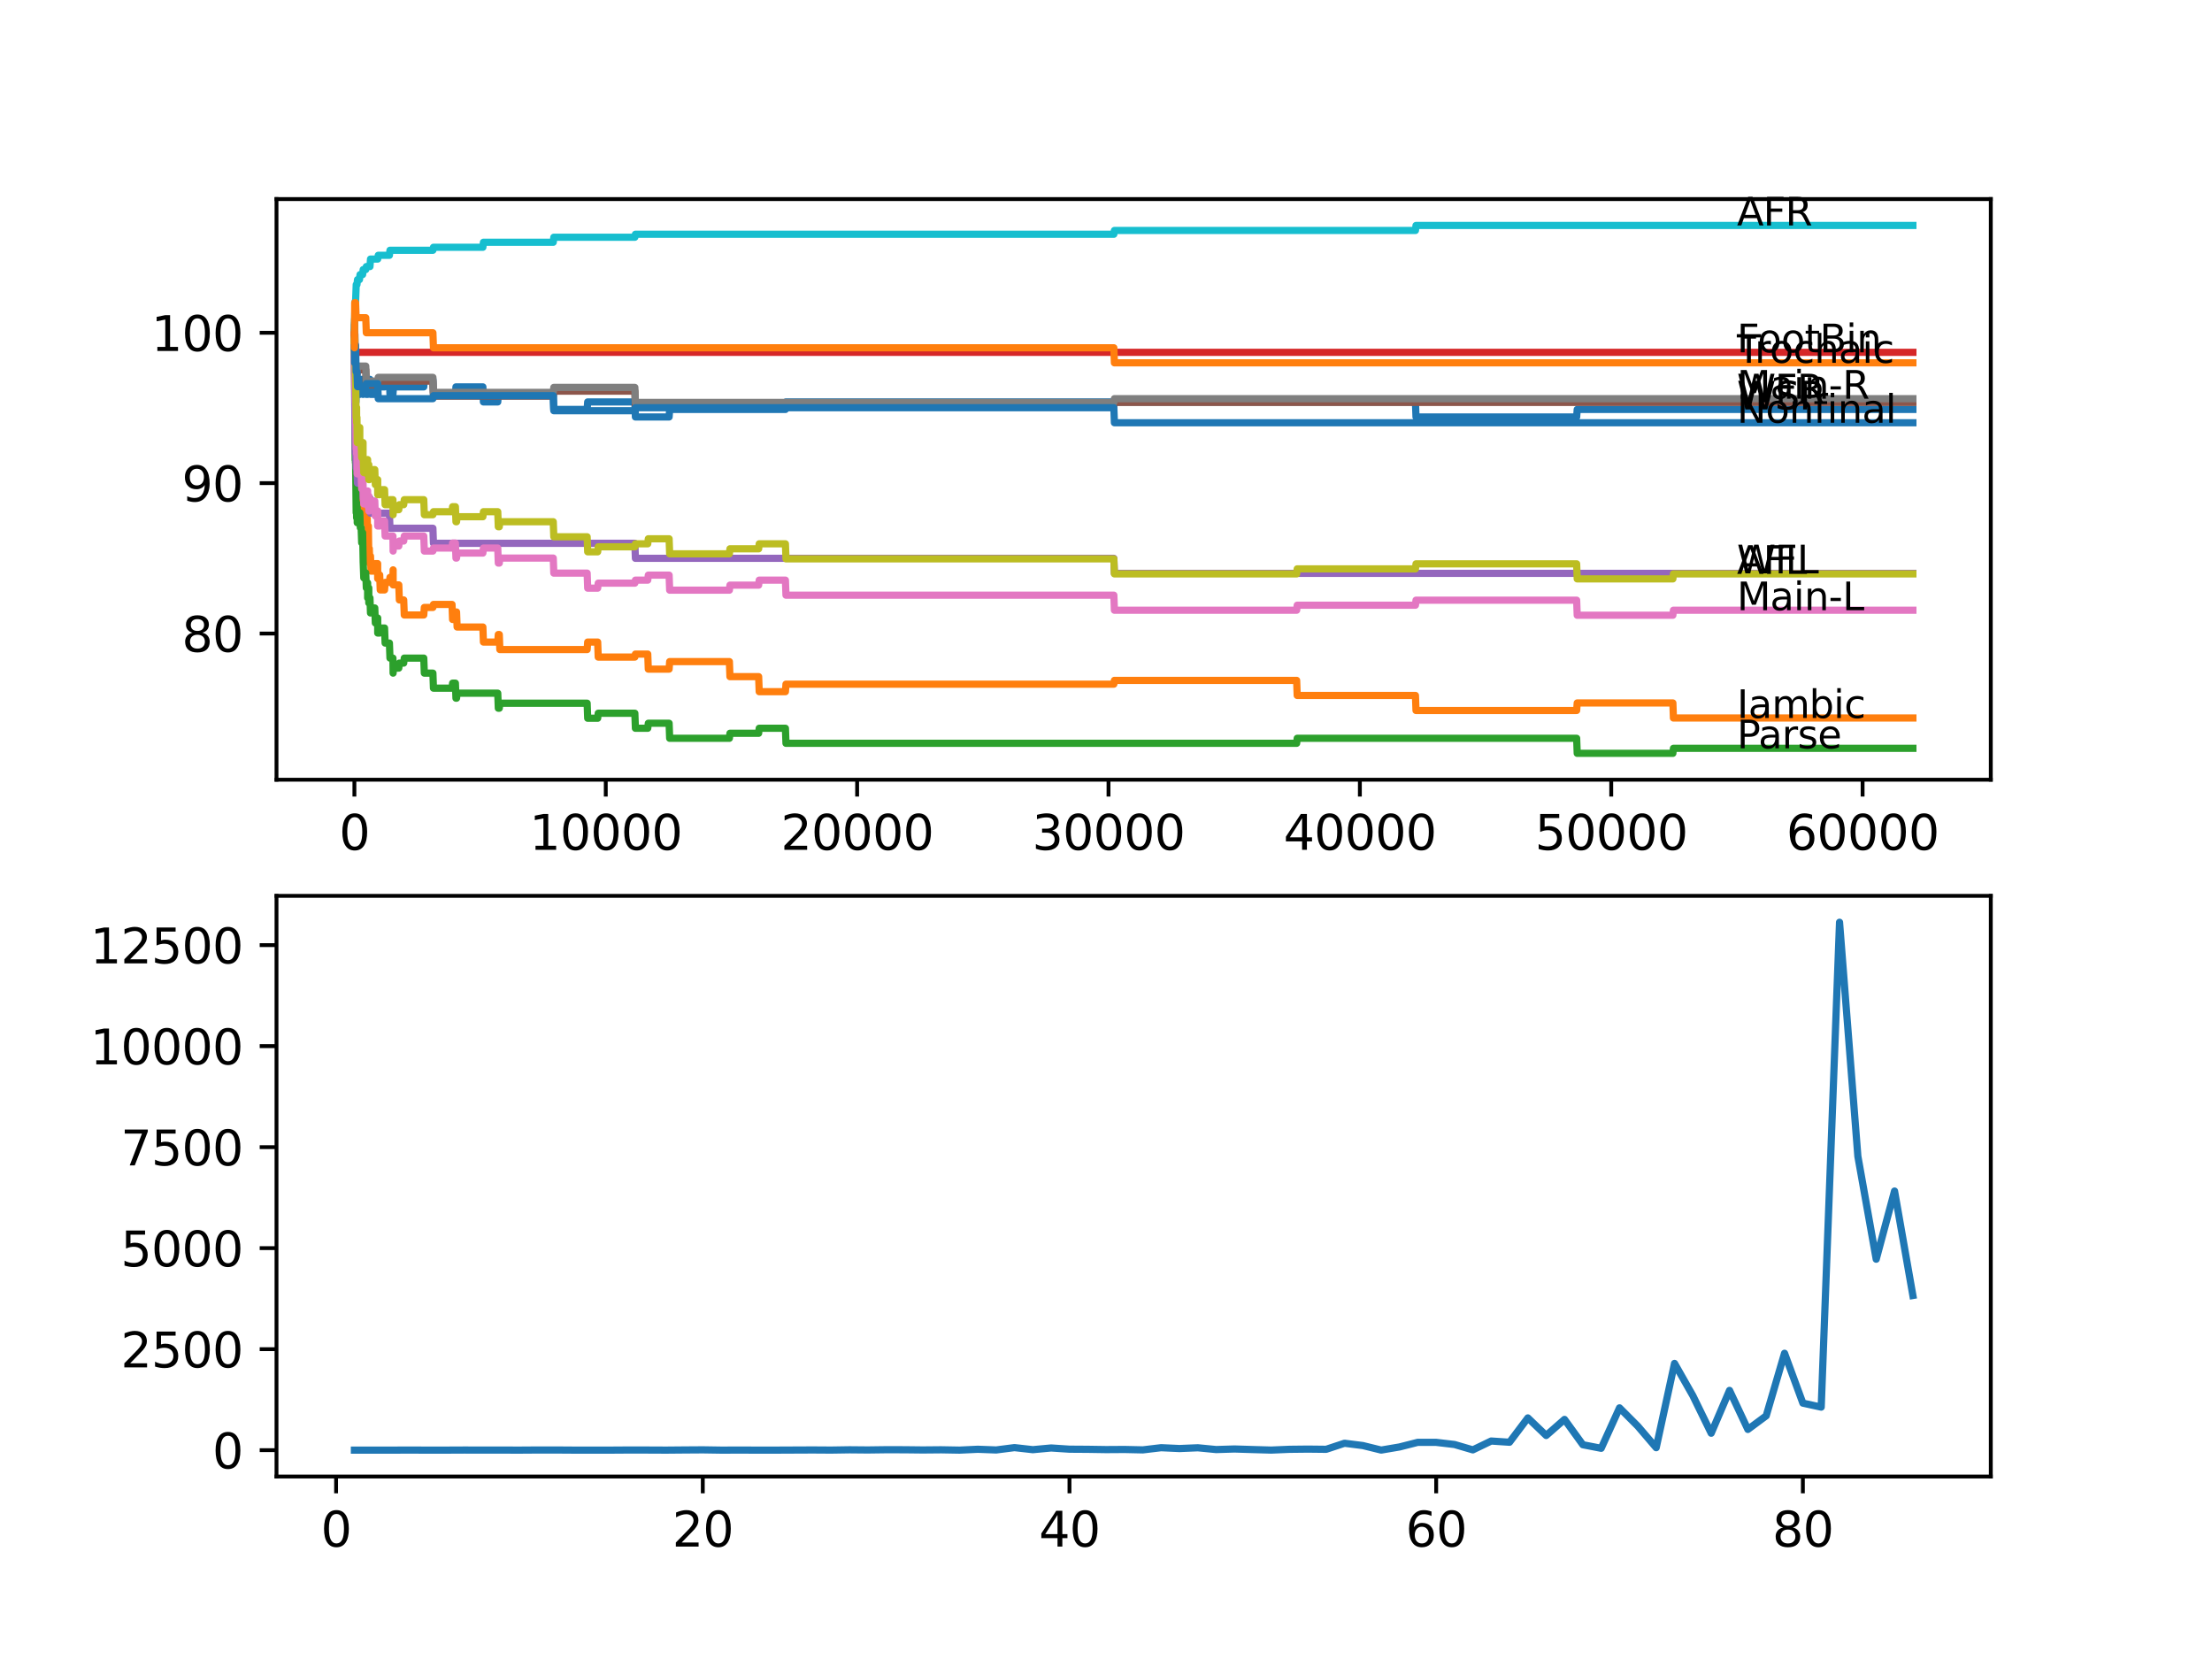 <?xml version="1.0" encoding="utf-8" standalone="no"?>
<!DOCTYPE svg PUBLIC "-//W3C//DTD SVG 1.1//EN"
  "http://www.w3.org/Graphics/SVG/1.1/DTD/svg11.dtd">
<svg xmlns:xlink="http://www.w3.org/1999/xlink" width="460.8pt" height="345.6pt" viewBox="0 0 460.8 345.6" xmlns="http://www.w3.org/2000/svg" version="1.1">
 <defs>
  <style type="text/css">*{stroke-linejoin: round; stroke-linecap: butt}</style>
 </defs>
 <g id="figure_1">
  <g id="patch_1">
   <path d="M 0 345.6 
L 460.8 345.6 
L 460.8 0 
L 0 0 
z
" style="fill: #ffffff"/>
  </g>
  <g id="axes_1">
   <g id="patch_2">
    <path d="M 57.6 162.432 
L 414.72 162.432 
L 414.72 41.472 
L 57.6 41.472 
z
" style="fill: #ffffff"/>
   </g>
   <g id="matplotlib.axis_1">
    <g id="xtick_1">
     <g id="line2d_1">
      <defs>
       <path id="m2b63da9da1" d="M 0 0 
L 0 3.5 
" style="stroke: #000000; stroke-width: 0.8"/>
      </defs>
      <g>
       <use xlink:href="#m2b63da9da1" x="73.827" y="162.432" style="stroke: #000000; stroke-width: 0.8"/>
      </g>
     </g>
     <g id="text_1">
      <!-- 0 -->
      <g transform="translate(70.646 177.03)scale(0.1 -0.1)">
       <defs>
        <path id="DejaVuSans-30" d="M 2034 4250 
Q 1547 4250 1301 3770 
Q 1056 3291 1056 2328 
Q 1056 1369 1301 889 
Q 1547 409 2034 409 
Q 2525 409 2770 889 
Q 3016 1369 3016 2328 
Q 3016 3291 2770 3770 
Q 2525 4250 2034 4250 
z
M 2034 4750 
Q 2819 4750 3233 4129 
Q 3647 3509 3647 2328 
Q 3647 1150 3233 529 
Q 2819 -91 2034 -91 
Q 1250 -91 836 529 
Q 422 1150 422 2328 
Q 422 3509 836 4129 
Q 1250 4750 2034 4750 
z
" transform="scale(0.016)"/>
       </defs>
       <use xlink:href="#DejaVuSans-30"/>
      </g>
     </g>
    </g>
    <g id="xtick_2">
     <g id="line2d_2">
      <g>
       <use xlink:href="#m2b63da9da1" x="126.192" y="162.432" style="stroke: #000000; stroke-width: 0.8"/>
      </g>
     </g>
     <g id="text_2">
      <!-- 10000 -->
      <g transform="translate(110.286 177.03)scale(0.1 -0.1)">
       <defs>
        <path id="DejaVuSans-31" d="M 794 531 
L 1825 531 
L 1825 4091 
L 703 3866 
L 703 4441 
L 1819 4666 
L 2450 4666 
L 2450 531 
L 3481 531 
L 3481 0 
L 794 0 
L 794 531 
z
" transform="scale(0.016)"/>
       </defs>
       <use xlink:href="#DejaVuSans-31"/>
       <use xlink:href="#DejaVuSans-30" x="63.623"/>
       <use xlink:href="#DejaVuSans-30" x="127.246"/>
       <use xlink:href="#DejaVuSans-30" x="190.869"/>
       <use xlink:href="#DejaVuSans-30" x="254.492"/>
      </g>
     </g>
    </g>
    <g id="xtick_3">
     <g id="line2d_3">
      <g>
       <use xlink:href="#m2b63da9da1" x="178.556" y="162.432" style="stroke: #000000; stroke-width: 0.8"/>
      </g>
     </g>
     <g id="text_3">
      <!-- 20000 -->
      <g transform="translate(162.65 177.03)scale(0.1 -0.1)">
       <defs>
        <path id="DejaVuSans-32" d="M 1228 531 
L 3431 531 
L 3431 0 
L 469 0 
L 469 531 
Q 828 903 1448 1529 
Q 2069 2156 2228 2338 
Q 2531 2678 2651 2914 
Q 2772 3150 2772 3378 
Q 2772 3750 2511 3984 
Q 2250 4219 1831 4219 
Q 1534 4219 1204 4116 
Q 875 4013 500 3803 
L 500 4441 
Q 881 4594 1212 4672 
Q 1544 4750 1819 4750 
Q 2544 4750 2975 4387 
Q 3406 4025 3406 3419 
Q 3406 3131 3298 2873 
Q 3191 2616 2906 2266 
Q 2828 2175 2409 1742 
Q 1991 1309 1228 531 
z
" transform="scale(0.016)"/>
       </defs>
       <use xlink:href="#DejaVuSans-32"/>
       <use xlink:href="#DejaVuSans-30" x="63.623"/>
       <use xlink:href="#DejaVuSans-30" x="127.246"/>
       <use xlink:href="#DejaVuSans-30" x="190.869"/>
       <use xlink:href="#DejaVuSans-30" x="254.492"/>
      </g>
     </g>
    </g>
    <g id="xtick_4">
     <g id="line2d_4">
      <g>
       <use xlink:href="#m2b63da9da1" x="230.921" y="162.432" style="stroke: #000000; stroke-width: 0.8"/>
      </g>
     </g>
     <g id="text_4">
      <!-- 30000 -->
      <g transform="translate(215.015 177.03)scale(0.1 -0.1)">
       <defs>
        <path id="DejaVuSans-33" d="M 2597 2516 
Q 3050 2419 3304 2112 
Q 3559 1806 3559 1356 
Q 3559 666 3084 287 
Q 2609 -91 1734 -91 
Q 1441 -91 1130 -33 
Q 819 25 488 141 
L 488 750 
Q 750 597 1062 519 
Q 1375 441 1716 441 
Q 2309 441 2620 675 
Q 2931 909 2931 1356 
Q 2931 1769 2642 2001 
Q 2353 2234 1838 2234 
L 1294 2234 
L 1294 2753 
L 1863 2753 
Q 2328 2753 2575 2939 
Q 2822 3125 2822 3475 
Q 2822 3834 2567 4026 
Q 2313 4219 1838 4219 
Q 1578 4219 1281 4162 
Q 984 4106 628 3988 
L 628 4550 
Q 988 4650 1302 4700 
Q 1616 4750 1894 4750 
Q 2613 4750 3031 4423 
Q 3450 4097 3450 3541 
Q 3450 3153 3228 2886 
Q 3006 2619 2597 2516 
z
" transform="scale(0.016)"/>
       </defs>
       <use xlink:href="#DejaVuSans-33"/>
       <use xlink:href="#DejaVuSans-30" x="63.623"/>
       <use xlink:href="#DejaVuSans-30" x="127.246"/>
       <use xlink:href="#DejaVuSans-30" x="190.869"/>
       <use xlink:href="#DejaVuSans-30" x="254.492"/>
      </g>
     </g>
    </g>
    <g id="xtick_5">
     <g id="line2d_5">
      <g>
       <use xlink:href="#m2b63da9da1" x="283.285" y="162.432" style="stroke: #000000; stroke-width: 0.8"/>
      </g>
     </g>
     <g id="text_5">
      <!-- 40000 -->
      <g transform="translate(267.379 177.03)scale(0.1 -0.1)">
       <defs>
        <path id="DejaVuSans-34" d="M 2419 4116 
L 825 1625 
L 2419 1625 
L 2419 4116 
z
M 2253 4666 
L 3047 4666 
L 3047 1625 
L 3713 1625 
L 3713 1100 
L 3047 1100 
L 3047 0 
L 2419 0 
L 2419 1100 
L 313 1100 
L 313 1709 
L 2253 4666 
z
" transform="scale(0.016)"/>
       </defs>
       <use xlink:href="#DejaVuSans-34"/>
       <use xlink:href="#DejaVuSans-30" x="63.623"/>
       <use xlink:href="#DejaVuSans-30" x="127.246"/>
       <use xlink:href="#DejaVuSans-30" x="190.869"/>
       <use xlink:href="#DejaVuSans-30" x="254.492"/>
      </g>
     </g>
    </g>
    <g id="xtick_6">
     <g id="line2d_6">
      <g>
       <use xlink:href="#m2b63da9da1" x="335.65" y="162.432" style="stroke: #000000; stroke-width: 0.8"/>
      </g>
     </g>
     <g id="text_6">
      <!-- 50000 -->
      <g transform="translate(319.744 177.03)scale(0.1 -0.1)">
       <defs>
        <path id="DejaVuSans-35" d="M 691 4666 
L 3169 4666 
L 3169 4134 
L 1269 4134 
L 1269 2991 
Q 1406 3038 1543 3061 
Q 1681 3084 1819 3084 
Q 2600 3084 3056 2656 
Q 3513 2228 3513 1497 
Q 3513 744 3044 326 
Q 2575 -91 1722 -91 
Q 1428 -91 1123 -41 
Q 819 9 494 109 
L 494 744 
Q 775 591 1075 516 
Q 1375 441 1709 441 
Q 2250 441 2565 725 
Q 2881 1009 2881 1497 
Q 2881 1984 2565 2268 
Q 2250 2553 1709 2553 
Q 1456 2553 1204 2497 
Q 953 2441 691 2322 
L 691 4666 
z
" transform="scale(0.016)"/>
       </defs>
       <use xlink:href="#DejaVuSans-35"/>
       <use xlink:href="#DejaVuSans-30" x="63.623"/>
       <use xlink:href="#DejaVuSans-30" x="127.246"/>
       <use xlink:href="#DejaVuSans-30" x="190.869"/>
       <use xlink:href="#DejaVuSans-30" x="254.492"/>
      </g>
     </g>
    </g>
    <g id="xtick_7">
     <g id="line2d_7">
      <g>
       <use xlink:href="#m2b63da9da1" x="388.014" y="162.432" style="stroke: #000000; stroke-width: 0.8"/>
      </g>
     </g>
     <g id="text_7">
      <!-- 60000 -->
      <g transform="translate(372.108 177.03)scale(0.1 -0.1)">
       <defs>
        <path id="DejaVuSans-36" d="M 2113 2584 
Q 1688 2584 1439 2293 
Q 1191 2003 1191 1497 
Q 1191 994 1439 701 
Q 1688 409 2113 409 
Q 2538 409 2786 701 
Q 3034 994 3034 1497 
Q 3034 2003 2786 2293 
Q 2538 2584 2113 2584 
z
M 3366 4563 
L 3366 3988 
Q 3128 4100 2886 4159 
Q 2644 4219 2406 4219 
Q 1781 4219 1451 3797 
Q 1122 3375 1075 2522 
Q 1259 2794 1537 2939 
Q 1816 3084 2150 3084 
Q 2853 3084 3261 2657 
Q 3669 2231 3669 1497 
Q 3669 778 3244 343 
Q 2819 -91 2113 -91 
Q 1303 -91 875 529 
Q 447 1150 447 2328 
Q 447 3434 972 4092 
Q 1497 4750 2381 4750 
Q 2619 4750 2861 4703 
Q 3103 4656 3366 4563 
z
" transform="scale(0.016)"/>
       </defs>
       <use xlink:href="#DejaVuSans-36"/>
       <use xlink:href="#DejaVuSans-30" x="63.623"/>
       <use xlink:href="#DejaVuSans-30" x="127.246"/>
       <use xlink:href="#DejaVuSans-30" x="190.869"/>
       <use xlink:href="#DejaVuSans-30" x="254.492"/>
      </g>
     </g>
    </g>
   </g>
   <g id="matplotlib.axis_2">
    <g id="ytick_1">
     <g id="line2d_8">
      <defs>
       <path id="mbb3d0c25f5" d="M 0 0 
L -3.5 0 
" style="stroke: #000000; stroke-width: 0.8"/>
      </defs>
      <g>
       <use xlink:href="#mbb3d0c25f5" x="57.6" y="131.975" style="stroke: #000000; stroke-width: 0.8"/>
      </g>
     </g>
     <g id="text_8">
      <!-- 80 -->
      <g transform="translate(37.875 135.775)scale(0.1 -0.1)">
       <defs>
        <path id="DejaVuSans-38" d="M 2034 2216 
Q 1584 2216 1326 1975 
Q 1069 1734 1069 1313 
Q 1069 891 1326 650 
Q 1584 409 2034 409 
Q 2484 409 2743 651 
Q 3003 894 3003 1313 
Q 3003 1734 2745 1975 
Q 2488 2216 2034 2216 
z
M 1403 2484 
Q 997 2584 770 2862 
Q 544 3141 544 3541 
Q 544 4100 942 4425 
Q 1341 4750 2034 4750 
Q 2731 4750 3128 4425 
Q 3525 4100 3525 3541 
Q 3525 3141 3298 2862 
Q 3072 2584 2669 2484 
Q 3125 2378 3379 2068 
Q 3634 1759 3634 1313 
Q 3634 634 3220 271 
Q 2806 -91 2034 -91 
Q 1263 -91 848 271 
Q 434 634 434 1313 
Q 434 1759 690 2068 
Q 947 2378 1403 2484 
z
M 1172 3481 
Q 1172 3119 1398 2916 
Q 1625 2713 2034 2713 
Q 2441 2713 2670 2916 
Q 2900 3119 2900 3481 
Q 2900 3844 2670 4047 
Q 2441 4250 2034 4250 
Q 1625 4250 1398 4047 
Q 1172 3844 1172 3481 
z
" transform="scale(0.016)"/>
       </defs>
       <use xlink:href="#DejaVuSans-38"/>
       <use xlink:href="#DejaVuSans-30" x="63.623"/>
      </g>
     </g>
    </g>
    <g id="ytick_2">
     <g id="line2d_9">
      <g>
       <use xlink:href="#mbb3d0c25f5" x="57.6" y="100.647" style="stroke: #000000; stroke-width: 0.8"/>
      </g>
     </g>
     <g id="text_9">
      <!-- 90 -->
      <g transform="translate(37.875 104.446)scale(0.1 -0.1)">
       <defs>
        <path id="DejaVuSans-39" d="M 703 97 
L 703 672 
Q 941 559 1184 500 
Q 1428 441 1663 441 
Q 2288 441 2617 861 
Q 2947 1281 2994 2138 
Q 2813 1869 2534 1725 
Q 2256 1581 1919 1581 
Q 1219 1581 811 2004 
Q 403 2428 403 3163 
Q 403 3881 828 4315 
Q 1253 4750 1959 4750 
Q 2769 4750 3195 4129 
Q 3622 3509 3622 2328 
Q 3622 1225 3098 567 
Q 2575 -91 1691 -91 
Q 1453 -91 1209 -44 
Q 966 3 703 97 
z
M 1959 2075 
Q 2384 2075 2632 2365 
Q 2881 2656 2881 3163 
Q 2881 3666 2632 3958 
Q 2384 4250 1959 4250 
Q 1534 4250 1286 3958 
Q 1038 3666 1038 3163 
Q 1038 2656 1286 2365 
Q 1534 2075 1959 2075 
z
" transform="scale(0.016)"/>
       </defs>
       <use xlink:href="#DejaVuSans-39"/>
       <use xlink:href="#DejaVuSans-30" x="63.623"/>
      </g>
     </g>
    </g>
    <g id="ytick_3">
     <g id="line2d_10">
      <g>
       <use xlink:href="#mbb3d0c25f5" x="57.6" y="69.318" style="stroke: #000000; stroke-width: 0.8"/>
      </g>
     </g>
     <g id="text_10">
      <!-- 100 -->
      <g transform="translate(31.512 73.117)scale(0.1 -0.1)">
       <use xlink:href="#DejaVuSans-31"/>
       <use xlink:href="#DejaVuSans-30" x="63.623"/>
       <use xlink:href="#DejaVuSans-30" x="127.246"/>
      </g>
     </g>
    </g>
   </g>
   <g id="line2d_11">
    <path d="M 73.833 69.318 
L 73.958 80.283 
L 74.079 75.897 
L 74.152 83.729 
L 74.199 82.163 
L 74.283 82.163 
L 74.398 80.596 
L 74.414 80.596 
L 74.529 79.03 
L 74.885 79.03 
L 74.948 82.163 
L 74.995 80.596 
L 75.231 80.596 
L 75.346 79.03 
L 75.54 79.03 
L 75.629 82.163 
L 75.65 80.596 
L 75.665 80.596 
L 75.781 79.03 
L 76.194 79.03 
L 76.31 82.163 
L 76.582 82.163 
L 76.697 80.596 
L 76.823 80.596 
L 76.938 79.03 
L 77.069 79.03 
L 77.184 82.163 
L 78.074 82.163 
L 78.189 80.596 
L 80.111 80.596 
L 80.226 79.03 
L 81.122 79.03 
L 81.237 82.163 
L 81.855 82.163 
L 81.97 80.596 
L 88.28 80.596 
L 88.395 79.03 
L 90.181 79.03 
L 90.296 82.163 
L 94.868 82.163 
L 94.983 80.596 
L 100.591 80.596 
L 100.706 83.729 
L 103.691 83.729 
L 103.806 82.163 
L 115.253 82.163 
L 115.368 85.296 
L 122.312 85.296 
L 122.427 83.729 
L 132.251 83.729 
L 132.366 86.862 
L 139.388 86.862 
L 139.503 85.296 
L 163.617 85.296 
L 163.732 83.729 
L 294.863 83.729 
L 294.978 86.862 
L 328.445 86.862 
L 328.56 85.296 
L 398.487 85.296 
L 398.487 85.296 
" clip-path="url(#p0f7c82d095)" style="fill: none; stroke: #1f77b4; stroke-width: 1.5; stroke-linecap: square"/>
   </g>
   <g id="line2d_12">
    <path d="M 73.833 69.318 
L 73.843 68.535 
L 73.864 77.933 
L 73.88 77.933 
L 73.901 81.066 
L 73.958 75.845 
L 73.995 80.544 
L 74 80.544 
L 74.121 88.272 
L 74.152 88.272 
L 74.199 86.705 
L 74.231 92.971 
L 74.246 92.971 
L 74.283 92.971 
L 74.335 91.405 
L 74.341 94.538 
L 74.388 94.538 
L 74.409 94.538 
L 74.414 97.67 
L 74.519 96.104 
L 74.529 96.104 
L 74.65 102.37 
L 74.885 102.37 
L 74.948 105.503 
L 74.995 103.936 
L 75.231 103.936 
L 75.346 102.37 
L 75.357 102.37 
L 75.477 108.635 
L 75.629 108.635 
L 75.749 105.503 
L 75.985 105.503 
L 76.1 108.635 
L 76.194 108.635 
L 76.31 108.009 
L 76.503 108.009 
L 76.582 111.142 
L 76.613 109.575 
L 76.734 109.575 
L 76.823 115.841 
L 76.849 114.275 
L 76.933 114.275 
L 77.048 117.407 
L 77.069 117.407 
L 77.179 115.841 
L 77.294 118.974 
L 78.074 118.974 
L 78.189 117.407 
L 78.671 117.407 
L 78.682 120.54 
L 78.781 119.757 
L 79.095 119.757 
L 79.211 122.89 
L 80.111 122.89 
L 80.226 121.324 
L 81.122 121.324 
L 81.237 120.279 
L 81.855 120.279 
L 81.892 118.713 
L 81.897 121.846 
L 81.96 121.846 
L 83.075 121.846 
L 83.19 124.979 
L 84.101 124.979 
L 84.217 128.111 
L 88.28 128.111 
L 88.395 126.545 
L 90.181 126.545 
L 90.296 125.918 
L 94.166 125.918 
L 94.281 129.051 
L 94.868 129.051 
L 94.983 127.485 
L 95.108 127.485 
L 95.224 130.618 
L 100.591 130.618 
L 100.706 133.751 
L 103.691 133.751 
L 103.806 132.184 
L 104.01 132.184 
L 104.126 135.317 
L 122.312 135.317 
L 122.427 133.751 
L 124.506 133.751 
L 124.621 136.883 
L 132.251 136.883 
L 132.366 136.257 
L 134.937 136.257 
L 135.052 139.39 
L 139.388 139.39 
L 139.503 137.823 
L 151.945 137.823 
L 152.06 140.956 
L 158.04 140.956 
L 158.155 144.089 
L 163.617 144.089 
L 163.732 142.523 
L 232.036 142.523 
L 232.151 141.739 
L 270.116 141.739 
L 270.231 144.872 
L 294.863 144.872 
L 294.978 148.005 
L 328.445 148.005 
L 328.56 146.439 
L 348.49 146.439 
L 348.605 149.572 
L 398.487 149.572 
L 398.487 149.572 
" clip-path="url(#p0f7c82d095)" style="fill: none; stroke: #ff7f0e; stroke-width: 1.5; stroke-linecap: square"/>
   </g>
   <g id="line2d_13">
    <path d="M 73.833 69.318 
L 73.985 95.843 
L 74.032 93.232 
L 74.037 96.365 
L 74.079 96.365 
L 74.199 106.808 
L 74.205 105.764 
L 74.225 105.764 
L 74.283 104.719 
L 74.288 107.852 
L 74.325 107.852 
L 74.335 107.852 
L 74.414 105.764 
L 74.419 108.897 
L 74.44 108.897 
L 74.529 108.897 
L 74.65 106.808 
L 74.948 106.808 
L 75.063 109.941 
L 75.231 109.941 
L 75.346 113.074 
L 75.357 113.074 
L 75.477 110.985 
L 75.54 110.985 
L 75.66 117.251 
L 75.665 117.251 
L 75.781 120.384 
L 75.985 120.384 
L 76.1 119.339 
L 76.194 119.339 
L 76.31 122.472 
L 76.503 122.472 
L 76.582 121.428 
L 76.587 124.561 
L 76.603 124.561 
L 76.734 124.561 
L 76.823 122.472 
L 76.828 125.605 
L 76.838 125.605 
L 76.933 125.605 
L 77.048 124.561 
L 77.069 124.561 
L 77.179 127.694 
L 77.294 126.649 
L 78.074 126.649 
L 78.189 129.782 
L 78.671 129.782 
L 78.682 128.738 
L 78.687 131.871 
L 78.771 131.871 
L 79.095 131.871 
L 79.211 130.827 
L 80.111 130.827 
L 80.226 133.959 
L 81.122 133.959 
L 81.237 137.092 
L 81.855 137.092 
L 81.892 140.225 
L 81.965 139.181 
L 83.075 139.181 
L 83.19 138.137 
L 84.101 138.137 
L 84.217 137.092 
L 88.28 137.092 
L 88.395 140.225 
L 90.181 140.225 
L 90.296 143.358 
L 94.166 143.358 
L 94.281 142.314 
L 94.868 142.314 
L 94.983 145.447 
L 95.108 145.447 
L 95.224 144.402 
L 103.691 144.402 
L 103.806 147.535 
L 104.01 147.535 
L 104.126 146.491 
L 122.312 146.491 
L 122.427 149.624 
L 124.506 149.624 
L 124.621 148.58 
L 132.251 148.58 
L 132.366 151.712 
L 134.937 151.712 
L 135.052 150.668 
L 139.388 150.668 
L 139.503 153.801 
L 151.945 153.801 
L 152.06 152.757 
L 158.04 152.757 
L 158.155 151.712 
L 163.617 151.712 
L 163.732 154.845 
L 270.116 154.845 
L 270.231 153.801 
L 328.445 153.801 
L 328.56 156.934 
L 348.49 156.934 
L 348.605 155.89 
L 398.487 155.89 
L 398.487 155.89 
" clip-path="url(#p0f7c82d095)" style="fill: none; stroke: #2ca02c; stroke-width: 1.5; stroke-linecap: square"/>
   </g>
   <g id="line2d_14">
    <path d="M 73.833 69.318 
L 73.89 69.318 
L 73.958 75.584 
L 74.006 74.174 
L 74.121 73.391 
L 398.487 73.391 
L 398.487 73.391 
" clip-path="url(#p0f7c82d095)" style="fill: none; stroke: #d62728; stroke-width: 1.5; stroke-linecap: square"/>
   </g>
   <g id="line2d_15">
    <path d="M 73.833 72.451 
L 73.979 94.381 
L 74.095 94.381 
L 74.21 97.514 
L 74.362 97.514 
L 74.477 100.647 
L 75.54 100.647 
L 75.655 103.78 
L 77.069 103.78 
L 77.184 106.912 
L 81.122 106.912 
L 81.237 110.045 
L 90.181 110.045 
L 90.296 113.178 
L 132.251 113.178 
L 132.366 116.311 
L 232.036 116.311 
L 232.151 119.444 
L 398.487 119.444 
L 398.487 119.444 
" clip-path="url(#p0f7c82d095)" style="fill: none; stroke: #9467bd; stroke-width: 1.5; stroke-linecap: square"/>
   </g>
   <g id="line2d_16">
    <path d="M 73.833 68.274 
L 73.864 68.274 
L 73.89 67.229 
L 73.932 73.495 
L 73.948 73.495 
L 73.953 73.495 
L 74.068 76.628 
L 74.074 76.628 
L 74.079 76.001 
L 74.084 79.134 
L 74.168 78.09 
L 74.362 78.09 
L 74.477 77.046 
L 76.194 77.046 
L 76.31 80.179 
L 78.682 80.179 
L 78.797 79.395 
L 90.181 79.395 
L 90.296 82.528 
L 115.253 82.528 
L 115.368 81.484 
L 132.251 81.484 
L 132.366 84.617 
L 232.036 84.617 
L 232.151 83.834 
L 398.487 83.834 
L 398.487 83.834 
" clip-path="url(#p0f7c82d095)" style="fill: none; stroke: #8c564b; stroke-width: 1.5; stroke-linecap: square"/>
   </g>
   <g id="line2d_17">
    <path d="M 73.833 72.451 
L 73.953 80.805 
L 73.958 80.805 
L 73.964 80.179 
L 74.037 83.834 
L 74.042 83.834 
L 74.074 83.834 
L 74.199 93.493 
L 74.283 91.405 
L 74.288 94.538 
L 74.304 94.538 
L 74.335 94.538 
L 74.362 93.493 
L 74.419 98.715 
L 74.424 98.715 
L 74.529 98.715 
L 74.65 96.626 
L 74.885 96.626 
L 74.948 95.582 
L 74.953 98.715 
L 74.985 98.715 
L 75.231 98.715 
L 75.346 101.848 
L 75.357 101.848 
L 75.477 99.759 
L 75.54 99.759 
L 75.629 98.715 
L 75.634 101.848 
L 75.639 101.848 
L 75.665 101.848 
L 75.781 104.98 
L 75.985 104.98 
L 76.1 103.936 
L 76.194 103.936 
L 76.31 103.31 
L 76.503 103.31 
L 76.582 102.265 
L 76.587 105.398 
L 76.603 105.398 
L 76.734 105.398 
L 76.823 103.31 
L 76.828 106.442 
L 76.838 106.442 
L 76.933 106.442 
L 77.048 105.398 
L 77.179 105.398 
L 77.294 104.354 
L 78.074 104.354 
L 78.189 107.487 
L 78.671 107.487 
L 78.682 106.442 
L 78.687 109.575 
L 78.771 109.575 
L 79.095 109.575 
L 79.211 108.531 
L 80.111 108.531 
L 80.226 111.664 
L 81.855 111.664 
L 81.892 114.797 
L 81.965 113.752 
L 83.075 113.752 
L 83.19 112.708 
L 84.101 112.708 
L 84.217 111.664 
L 88.28 111.664 
L 88.395 114.797 
L 90.181 114.797 
L 90.296 114.17 
L 94.166 114.17 
L 94.281 113.126 
L 94.868 113.126 
L 94.983 116.259 
L 95.108 116.259 
L 95.224 115.214 
L 100.591 115.214 
L 100.706 114.17 
L 103.691 114.17 
L 103.806 117.303 
L 104.01 117.303 
L 104.126 116.259 
L 115.253 116.259 
L 115.368 119.392 
L 122.312 119.392 
L 122.427 122.524 
L 124.506 122.524 
L 124.621 121.48 
L 132.251 121.48 
L 132.366 120.854 
L 134.937 120.854 
L 135.052 119.809 
L 139.388 119.809 
L 139.503 122.942 
L 151.945 122.942 
L 152.06 121.898 
L 158.04 121.898 
L 158.155 120.854 
L 163.617 120.854 
L 163.732 123.986 
L 232.036 123.986 
L 232.151 127.119 
L 270.116 127.119 
L 270.231 126.075 
L 294.863 126.075 
L 294.978 125.031 
L 328.445 125.031 
L 328.56 128.164 
L 348.49 128.164 
L 348.605 127.119 
L 398.487 127.119 
L 398.487 127.119 
" clip-path="url(#p0f7c82d095)" style="fill: none; stroke: #e377c2; stroke-width: 1.5; stroke-linecap: square"/>
   </g>
   <g id="line2d_18">
    <path d="M 73.833 68.274 
L 73.89 66.446 
L 73.896 69.579 
L 73.927 69.579 
L 74.047 75.845 
L 74.074 75.845 
L 74.079 75.218 
L 74.084 78.351 
L 74.168 77.307 
L 74.362 77.307 
L 74.477 76.262 
L 76.194 76.262 
L 76.31 79.395 
L 78.682 79.395 
L 78.797 78.612 
L 90.181 78.612 
L 90.296 81.745 
L 115.253 81.745 
L 115.368 80.701 
L 132.251 80.701 
L 132.366 83.834 
L 232.036 83.834 
L 232.151 83.05 
L 398.487 83.05 
L 398.487 83.05 
" clip-path="url(#p0f7c82d095)" style="fill: none; stroke: #7f7f7f; stroke-width: 1.5; stroke-linecap: square"/>
   </g>
   <g id="line2d_19">
    <path d="M 73.833 72.451 
L 73.864 70.623 
L 73.869 73.756 
L 73.943 72.19 
L 73.948 72.19 
L 74.068 78.351 
L 74.074 78.351 
L 74.194 86.966 
L 74.199 86.966 
L 74.283 84.878 
L 74.288 88.011 
L 74.304 88.011 
L 74.335 88.011 
L 74.362 86.966 
L 74.419 92.188 
L 74.424 92.188 
L 74.529 92.188 
L 74.65 90.099 
L 74.885 90.099 
L 74.948 89.055 
L 74.953 92.188 
L 74.985 92.188 
L 75.231 92.188 
L 75.346 95.321 
L 75.357 95.321 
L 75.477 93.232 
L 75.54 93.232 
L 75.629 92.188 
L 75.634 95.321 
L 75.639 95.321 
L 75.665 95.321 
L 75.781 98.454 
L 75.985 98.454 
L 76.1 97.409 
L 76.194 97.409 
L 76.31 96.783 
L 76.503 96.783 
L 76.582 95.738 
L 76.587 98.871 
L 76.603 98.871 
L 76.734 98.871 
L 76.823 96.783 
L 76.828 99.916 
L 76.838 99.916 
L 76.933 99.916 
L 77.048 98.871 
L 77.179 98.871 
L 77.294 97.827 
L 78.074 97.827 
L 78.189 100.96 
L 78.671 100.96 
L 78.682 99.916 
L 78.687 103.049 
L 78.771 103.049 
L 79.095 103.049 
L 79.211 102.004 
L 80.111 102.004 
L 80.226 105.137 
L 81.122 105.137 
L 81.237 104.093 
L 81.855 104.093 
L 81.892 107.226 
L 81.965 106.181 
L 83.075 106.181 
L 83.19 105.137 
L 84.101 105.137 
L 84.217 104.093 
L 88.28 104.093 
L 88.395 107.226 
L 90.181 107.226 
L 90.296 106.599 
L 94.166 106.599 
L 94.281 105.555 
L 94.868 105.555 
L 94.983 108.688 
L 95.108 108.688 
L 95.224 107.643 
L 100.591 107.643 
L 100.706 106.599 
L 103.691 106.599 
L 103.806 109.732 
L 104.01 109.732 
L 104.126 108.688 
L 115.253 108.688 
L 115.368 111.821 
L 122.312 111.821 
L 122.427 114.953 
L 124.506 114.953 
L 124.621 113.909 
L 132.251 113.909 
L 132.366 113.283 
L 134.937 113.283 
L 135.052 112.238 
L 139.388 112.238 
L 139.503 115.371 
L 151.945 115.371 
L 152.06 114.327 
L 158.04 114.327 
L 158.155 113.283 
L 163.617 113.283 
L 163.732 116.415 
L 232.036 116.415 
L 232.151 119.548 
L 270.116 119.548 
L 270.231 118.504 
L 294.863 118.504 
L 294.978 117.46 
L 328.445 117.46 
L 328.56 120.593 
L 348.49 120.593 
L 348.605 119.548 
L 398.487 119.548 
L 398.487 119.548 
" clip-path="url(#p0f7c82d095)" style="fill: none; stroke: #bcbd22; stroke-width: 1.5; stroke-linecap: square"/>
   </g>
   <g id="line2d_20">
    <path d="M 73.833 68.274 
L 73.979 62.791 
L 74.074 62.791 
L 74.21 59.293 
L 74.362 59.293 
L 74.477 58.249 
L 74.885 58.249 
L 75 57.204 
L 75.54 57.204 
L 75.655 56.16 
L 76.194 56.16 
L 76.31 55.533 
L 77.069 55.533 
L 77.184 53.967 
L 78.682 53.967 
L 78.797 53.184 
L 81.122 53.184 
L 81.237 52.139 
L 90.181 52.139 
L 90.296 51.513 
L 100.591 51.513 
L 100.706 50.469 
L 115.253 50.469 
L 115.368 49.424 
L 132.251 49.424 
L 132.366 48.798 
L 232.036 48.798 
L 232.151 48.014 
L 294.863 48.014 
L 294.978 46.97 
L 398.487 46.97 
L 398.487 46.97 
" clip-path="url(#p0f7c82d095)" style="fill: none; stroke: #17becf; stroke-width: 1.5; stroke-linecap: square"/>
   </g>
   <g id="line2d_21">
    <path d="M 73.833 72.451 
L 73.864 72.451 
L 73.89 75.584 
L 73.958 71.929 
L 73.974 71.929 
L 74.074 71.929 
L 74.189 77.411 
L 74.362 77.411 
L 74.477 80.544 
L 76.194 80.544 
L 76.31 79.918 
L 78.682 79.918 
L 78.797 83.05 
L 90.181 83.05 
L 90.296 82.424 
L 115.253 82.424 
L 115.368 85.557 
L 132.251 85.557 
L 132.366 84.93 
L 232.036 84.93 
L 232.151 88.063 
L 398.487 88.063 
L 398.487 88.063 
" clip-path="url(#p0f7c82d095)" style="fill: none; stroke: #1f77b4; stroke-width: 1.5; stroke-linecap: square"/>
   </g>
   <g id="line2d_22">
    <path d="M 73.833 69.318 
L 73.838 72.451 
L 73.896 63.052 
L 73.932 63.052 
L 74.074 63.052 
L 74.189 66.185 
L 76.194 66.185 
L 76.31 69.318 
L 90.181 69.318 
L 90.296 72.451 
L 232.036 72.451 
L 232.151 75.584 
L 398.487 75.584 
L 398.487 75.584 
" clip-path="url(#p0f7c82d095)" style="fill: none; stroke: #ff7f0e; stroke-width: 1.5; stroke-linecap: square"/>
   </g>
   <g id="patch_3">
    <path d="M 57.6 162.432 
L 57.6 41.472 
" style="fill: none; stroke: #000000; stroke-width: 0.8; stroke-linejoin: miter; stroke-linecap: square"/>
   </g>
   <g id="patch_4">
    <path d="M 414.72 162.432 
L 414.72 41.472 
" style="fill: none; stroke: #000000; stroke-width: 0.8; stroke-linejoin: miter; stroke-linecap: square"/>
   </g>
   <g id="patch_5">
    <path d="M 57.6 162.432 
L 414.72 162.432 
" style="fill: none; stroke: #000000; stroke-width: 0.8; stroke-linejoin: miter; stroke-linecap: square"/>
   </g>
   <g id="patch_6">
    <path d="M 57.6 41.472 
L 414.72 41.472 
" style="fill: none; stroke: #000000; stroke-width: 0.8; stroke-linejoin: miter; stroke-linecap: square"/>
   </g>
   <g id="text_11">
    <!-- WSP -->
    <g transform="translate(361.832 85.296)scale(0.08 -0.08)">
     <defs>
      <path id="DejaVuSans-57" d="M 213 4666 
L 850 4666 
L 1831 722 
L 2809 4666 
L 3519 4666 
L 4500 722 
L 5478 4666 
L 6119 4666 
L 4947 0 
L 4153 0 
L 3169 4050 
L 2175 0 
L 1381 0 
L 213 4666 
z
" transform="scale(0.016)"/>
      <path id="DejaVuSans-53" d="M 3425 4513 
L 3425 3897 
Q 3066 4069 2747 4153 
Q 2428 4238 2131 4238 
Q 1616 4238 1336 4038 
Q 1056 3838 1056 3469 
Q 1056 3159 1242 3001 
Q 1428 2844 1947 2747 
L 2328 2669 
Q 3034 2534 3370 2195 
Q 3706 1856 3706 1288 
Q 3706 609 3251 259 
Q 2797 -91 1919 -91 
Q 1588 -91 1214 -16 
Q 841 59 441 206 
L 441 856 
Q 825 641 1194 531 
Q 1563 422 1919 422 
Q 2459 422 2753 634 
Q 3047 847 3047 1241 
Q 3047 1584 2836 1778 
Q 2625 1972 2144 2069 
L 1759 2144 
Q 1053 2284 737 2584 
Q 422 2884 422 3419 
Q 422 4038 858 4394 
Q 1294 4750 2059 4750 
Q 2388 4750 2728 4690 
Q 3069 4631 3425 4513 
z
" transform="scale(0.016)"/>
      <path id="DejaVuSans-50" d="M 1259 4147 
L 1259 2394 
L 2053 2394 
Q 2494 2394 2734 2622 
Q 2975 2850 2975 3272 
Q 2975 3691 2734 3919 
Q 2494 4147 2053 4147 
L 1259 4147 
z
M 628 4666 
L 2053 4666 
Q 2838 4666 3239 4311 
Q 3641 3956 3641 3272 
Q 3641 2581 3239 2228 
Q 2838 1875 2053 1875 
L 1259 1875 
L 1259 0 
L 628 0 
L 628 4666 
z
" transform="scale(0.016)"/>
     </defs>
     <use xlink:href="#DejaVuSans-57"/>
     <use xlink:href="#DejaVuSans-53" x="98.877"/>
     <use xlink:href="#DejaVuSans-50" x="162.354"/>
    </g>
   </g>
   <g id="text_12">
    <!-- Iambic -->
    <g transform="translate(361.832 149.572)scale(0.08 -0.08)">
     <defs>
      <path id="DejaVuSans-49" d="M 628 4666 
L 1259 4666 
L 1259 0 
L 628 0 
L 628 4666 
z
" transform="scale(0.016)"/>
      <path id="DejaVuSans-61" d="M 2194 1759 
Q 1497 1759 1228 1600 
Q 959 1441 959 1056 
Q 959 750 1161 570 
Q 1363 391 1709 391 
Q 2188 391 2477 730 
Q 2766 1069 2766 1631 
L 2766 1759 
L 2194 1759 
z
M 3341 1997 
L 3341 0 
L 2766 0 
L 2766 531 
Q 2569 213 2275 61 
Q 1981 -91 1556 -91 
Q 1019 -91 701 211 
Q 384 513 384 1019 
Q 384 1609 779 1909 
Q 1175 2209 1959 2209 
L 2766 2209 
L 2766 2266 
Q 2766 2663 2505 2880 
Q 2244 3097 1772 3097 
Q 1472 3097 1187 3025 
Q 903 2953 641 2809 
L 641 3341 
Q 956 3463 1253 3523 
Q 1550 3584 1831 3584 
Q 2591 3584 2966 3190 
Q 3341 2797 3341 1997 
z
" transform="scale(0.016)"/>
      <path id="DejaVuSans-6d" d="M 3328 2828 
Q 3544 3216 3844 3400 
Q 4144 3584 4550 3584 
Q 5097 3584 5394 3201 
Q 5691 2819 5691 2113 
L 5691 0 
L 5113 0 
L 5113 2094 
Q 5113 2597 4934 2840 
Q 4756 3084 4391 3084 
Q 3944 3084 3684 2787 
Q 3425 2491 3425 1978 
L 3425 0 
L 2847 0 
L 2847 2094 
Q 2847 2600 2669 2842 
Q 2491 3084 2119 3084 
Q 1678 3084 1418 2786 
Q 1159 2488 1159 1978 
L 1159 0 
L 581 0 
L 581 3500 
L 1159 3500 
L 1159 2956 
Q 1356 3278 1631 3431 
Q 1906 3584 2284 3584 
Q 2666 3584 2933 3390 
Q 3200 3197 3328 2828 
z
" transform="scale(0.016)"/>
      <path id="DejaVuSans-62" d="M 3116 1747 
Q 3116 2381 2855 2742 
Q 2594 3103 2138 3103 
Q 1681 3103 1420 2742 
Q 1159 2381 1159 1747 
Q 1159 1113 1420 752 
Q 1681 391 2138 391 
Q 2594 391 2855 752 
Q 3116 1113 3116 1747 
z
M 1159 2969 
Q 1341 3281 1617 3432 
Q 1894 3584 2278 3584 
Q 2916 3584 3314 3078 
Q 3713 2572 3713 1747 
Q 3713 922 3314 415 
Q 2916 -91 2278 -91 
Q 1894 -91 1617 61 
Q 1341 213 1159 525 
L 1159 0 
L 581 0 
L 581 4863 
L 1159 4863 
L 1159 2969 
z
" transform="scale(0.016)"/>
      <path id="DejaVuSans-69" d="M 603 3500 
L 1178 3500 
L 1178 0 
L 603 0 
L 603 3500 
z
M 603 4863 
L 1178 4863 
L 1178 4134 
L 603 4134 
L 603 4863 
z
" transform="scale(0.016)"/>
      <path id="DejaVuSans-63" d="M 3122 3366 
L 3122 2828 
Q 2878 2963 2633 3030 
Q 2388 3097 2138 3097 
Q 1578 3097 1268 2742 
Q 959 2388 959 1747 
Q 959 1106 1268 751 
Q 1578 397 2138 397 
Q 2388 397 2633 464 
Q 2878 531 3122 666 
L 3122 134 
Q 2881 22 2623 -34 
Q 2366 -91 2075 -91 
Q 1284 -91 818 406 
Q 353 903 353 1747 
Q 353 2603 823 3093 
Q 1294 3584 2113 3584 
Q 2378 3584 2631 3529 
Q 2884 3475 3122 3366 
z
" transform="scale(0.016)"/>
     </defs>
     <use xlink:href="#DejaVuSans-49"/>
     <use xlink:href="#DejaVuSans-61" x="29.492"/>
     <use xlink:href="#DejaVuSans-6d" x="90.771"/>
     <use xlink:href="#DejaVuSans-62" x="188.184"/>
     <use xlink:href="#DejaVuSans-69" x="251.66"/>
     <use xlink:href="#DejaVuSans-63" x="279.443"/>
    </g>
   </g>
   <g id="text_13">
    <!-- Parse -->
    <g transform="translate(361.832 155.89)scale(0.08 -0.08)">
     <defs>
      <path id="DejaVuSans-72" d="M 2631 2963 
Q 2534 3019 2420 3045 
Q 2306 3072 2169 3072 
Q 1681 3072 1420 2755 
Q 1159 2438 1159 1844 
L 1159 0 
L 581 0 
L 581 3500 
L 1159 3500 
L 1159 2956 
Q 1341 3275 1631 3429 
Q 1922 3584 2338 3584 
Q 2397 3584 2469 3576 
Q 2541 3569 2628 3553 
L 2631 2963 
z
" transform="scale(0.016)"/>
      <path id="DejaVuSans-73" d="M 2834 3397 
L 2834 2853 
Q 2591 2978 2328 3040 
Q 2066 3103 1784 3103 
Q 1356 3103 1142 2972 
Q 928 2841 928 2578 
Q 928 2378 1081 2264 
Q 1234 2150 1697 2047 
L 1894 2003 
Q 2506 1872 2764 1633 
Q 3022 1394 3022 966 
Q 3022 478 2636 193 
Q 2250 -91 1575 -91 
Q 1294 -91 989 -36 
Q 684 19 347 128 
L 347 722 
Q 666 556 975 473 
Q 1284 391 1588 391 
Q 1994 391 2212 530 
Q 2431 669 2431 922 
Q 2431 1156 2273 1281 
Q 2116 1406 1581 1522 
L 1381 1569 
Q 847 1681 609 1914 
Q 372 2147 372 2553 
Q 372 3047 722 3315 
Q 1072 3584 1716 3584 
Q 2034 3584 2315 3537 
Q 2597 3491 2834 3397 
z
" transform="scale(0.016)"/>
      <path id="DejaVuSans-65" d="M 3597 1894 
L 3597 1613 
L 953 1613 
Q 991 1019 1311 708 
Q 1631 397 2203 397 
Q 2534 397 2845 478 
Q 3156 559 3463 722 
L 3463 178 
Q 3153 47 2828 -22 
Q 2503 -91 2169 -91 
Q 1331 -91 842 396 
Q 353 884 353 1716 
Q 353 2575 817 3079 
Q 1281 3584 2069 3584 
Q 2775 3584 3186 3129 
Q 3597 2675 3597 1894 
z
M 3022 2063 
Q 3016 2534 2758 2815 
Q 2500 3097 2075 3097 
Q 1594 3097 1305 2825 
Q 1016 2553 972 2059 
L 3022 2063 
z
" transform="scale(0.016)"/>
     </defs>
     <use xlink:href="#DejaVuSans-50"/>
     <use xlink:href="#DejaVuSans-61" x="55.803"/>
     <use xlink:href="#DejaVuSans-72" x="117.082"/>
     <use xlink:href="#DejaVuSans-73" x="158.195"/>
     <use xlink:href="#DejaVuSans-65" x="210.295"/>
    </g>
   </g>
   <g id="text_14">
    <!-- FootBin -->
    <g transform="translate(361.832 73.391)scale(0.08 -0.08)">
     <defs>
      <path id="DejaVuSans-46" d="M 628 4666 
L 3309 4666 
L 3309 4134 
L 1259 4134 
L 1259 2759 
L 3109 2759 
L 3109 2228 
L 1259 2228 
L 1259 0 
L 628 0 
L 628 4666 
z
" transform="scale(0.016)"/>
      <path id="DejaVuSans-6f" d="M 1959 3097 
Q 1497 3097 1228 2736 
Q 959 2375 959 1747 
Q 959 1119 1226 758 
Q 1494 397 1959 397 
Q 2419 397 2687 759 
Q 2956 1122 2956 1747 
Q 2956 2369 2687 2733 
Q 2419 3097 1959 3097 
z
M 1959 3584 
Q 2709 3584 3137 3096 
Q 3566 2609 3566 1747 
Q 3566 888 3137 398 
Q 2709 -91 1959 -91 
Q 1206 -91 779 398 
Q 353 888 353 1747 
Q 353 2609 779 3096 
Q 1206 3584 1959 3584 
z
" transform="scale(0.016)"/>
      <path id="DejaVuSans-74" d="M 1172 4494 
L 1172 3500 
L 2356 3500 
L 2356 3053 
L 1172 3053 
L 1172 1153 
Q 1172 725 1289 603 
Q 1406 481 1766 481 
L 2356 481 
L 2356 0 
L 1766 0 
Q 1100 0 847 248 
Q 594 497 594 1153 
L 594 3053 
L 172 3053 
L 172 3500 
L 594 3500 
L 594 4494 
L 1172 4494 
z
" transform="scale(0.016)"/>
      <path id="DejaVuSans-42" d="M 1259 2228 
L 1259 519 
L 2272 519 
Q 2781 519 3026 730 
Q 3272 941 3272 1375 
Q 3272 1813 3026 2020 
Q 2781 2228 2272 2228 
L 1259 2228 
z
M 1259 4147 
L 1259 2741 
L 2194 2741 
Q 2656 2741 2882 2914 
Q 3109 3088 3109 3444 
Q 3109 3797 2882 3972 
Q 2656 4147 2194 4147 
L 1259 4147 
z
M 628 4666 
L 2241 4666 
Q 2963 4666 3353 4366 
Q 3744 4066 3744 3513 
Q 3744 3084 3544 2831 
Q 3344 2578 2956 2516 
Q 3422 2416 3680 2098 
Q 3938 1781 3938 1306 
Q 3938 681 3513 340 
Q 3088 0 2303 0 
L 628 0 
L 628 4666 
z
" transform="scale(0.016)"/>
      <path id="DejaVuSans-6e" d="M 3513 2113 
L 3513 0 
L 2938 0 
L 2938 2094 
Q 2938 2591 2744 2837 
Q 2550 3084 2163 3084 
Q 1697 3084 1428 2787 
Q 1159 2491 1159 1978 
L 1159 0 
L 581 0 
L 581 3500 
L 1159 3500 
L 1159 2956 
Q 1366 3272 1645 3428 
Q 1925 3584 2291 3584 
Q 2894 3584 3203 3211 
Q 3513 2838 3513 2113 
z
" transform="scale(0.016)"/>
     </defs>
     <use xlink:href="#DejaVuSans-46"/>
     <use xlink:href="#DejaVuSans-6f" x="53.895"/>
     <use xlink:href="#DejaVuSans-6f" x="115.076"/>
     <use xlink:href="#DejaVuSans-74" x="176.258"/>
     <use xlink:href="#DejaVuSans-42" x="215.467"/>
     <use xlink:href="#DejaVuSans-69" x="284.07"/>
     <use xlink:href="#DejaVuSans-6e" x="311.854"/>
    </g>
   </g>
   <g id="text_15">
    <!-- WFL -->
    <g transform="translate(361.832 119.444)scale(0.08 -0.08)">
     <defs>
      <path id="DejaVuSans-4c" d="M 628 4666 
L 1259 4666 
L 1259 531 
L 3531 531 
L 3531 0 
L 628 0 
L 628 4666 
z
" transform="scale(0.016)"/>
     </defs>
     <use xlink:href="#DejaVuSans-57"/>
     <use xlink:href="#DejaVuSans-46" x="98.877"/>
     <use xlink:href="#DejaVuSans-4c" x="156.396"/>
    </g>
   </g>
   <g id="text_16">
    <!-- WFR -->
    <g transform="translate(361.832 83.834)scale(0.08 -0.08)">
     <defs>
      <path id="DejaVuSans-52" d="M 2841 2188 
Q 3044 2119 3236 1894 
Q 3428 1669 3622 1275 
L 4263 0 
L 3584 0 
L 2988 1197 
Q 2756 1666 2539 1819 
Q 2322 1972 1947 1972 
L 1259 1972 
L 1259 0 
L 628 0 
L 628 4666 
L 2053 4666 
Q 2853 4666 3247 4331 
Q 3641 3997 3641 3322 
Q 3641 2881 3436 2590 
Q 3231 2300 2841 2188 
z
M 1259 4147 
L 1259 2491 
L 2053 2491 
Q 2509 2491 2742 2702 
Q 2975 2913 2975 3322 
Q 2975 3731 2742 3939 
Q 2509 4147 2053 4147 
L 1259 4147 
z
" transform="scale(0.016)"/>
     </defs>
     <use xlink:href="#DejaVuSans-57"/>
     <use xlink:href="#DejaVuSans-46" x="98.877"/>
     <use xlink:href="#DejaVuSans-52" x="156.396"/>
    </g>
   </g>
   <g id="text_17">
    <!-- Main-L -->
    <g transform="translate(361.832 127.119)scale(0.08 -0.08)">
     <defs>
      <path id="DejaVuSans-4d" d="M 628 4666 
L 1569 4666 
L 2759 1491 
L 3956 4666 
L 4897 4666 
L 4897 0 
L 4281 0 
L 4281 4097 
L 3078 897 
L 2444 897 
L 1241 4097 
L 1241 0 
L 628 0 
L 628 4666 
z
" transform="scale(0.016)"/>
      <path id="DejaVuSans-2d" d="M 313 2009 
L 1997 2009 
L 1997 1497 
L 313 1497 
L 313 2009 
z
" transform="scale(0.016)"/>
     </defs>
     <use xlink:href="#DejaVuSans-4d"/>
     <use xlink:href="#DejaVuSans-61" x="86.279"/>
     <use xlink:href="#DejaVuSans-69" x="147.559"/>
     <use xlink:href="#DejaVuSans-6e" x="175.342"/>
     <use xlink:href="#DejaVuSans-2d" x="238.721"/>
     <use xlink:href="#DejaVuSans-4c" x="274.805"/>
    </g>
   </g>
   <g id="text_18">
    <!-- Main-R -->
    <g transform="translate(361.832 83.05)scale(0.08 -0.08)">
     <use xlink:href="#DejaVuSans-4d"/>
     <use xlink:href="#DejaVuSans-61" x="86.279"/>
     <use xlink:href="#DejaVuSans-69" x="147.559"/>
     <use xlink:href="#DejaVuSans-6e" x="175.342"/>
     <use xlink:href="#DejaVuSans-2d" x="238.721"/>
     <use xlink:href="#DejaVuSans-52" x="274.805"/>
    </g>
   </g>
   <g id="text_19">
    <!-- AFL -->
    <g transform="translate(361.832 119.548)scale(0.08 -0.08)">
     <defs>
      <path id="DejaVuSans-41" d="M 2188 4044 
L 1331 1722 
L 3047 1722 
L 2188 4044 
z
M 1831 4666 
L 2547 4666 
L 4325 0 
L 3669 0 
L 3244 1197 
L 1141 1197 
L 716 0 
L 50 0 
L 1831 4666 
z
" transform="scale(0.016)"/>
     </defs>
     <use xlink:href="#DejaVuSans-41"/>
     <use xlink:href="#DejaVuSans-46" x="68.408"/>
     <use xlink:href="#DejaVuSans-4c" x="125.928"/>
    </g>
   </g>
   <g id="text_20">
    <!-- AFR -->
    <g transform="translate(361.832 46.97)scale(0.08 -0.08)">
     <use xlink:href="#DejaVuSans-41"/>
     <use xlink:href="#DejaVuSans-46" x="68.408"/>
     <use xlink:href="#DejaVuSans-52" x="125.928"/>
    </g>
   </g>
   <g id="text_21">
    <!-- Nonfinal -->
    <g transform="translate(361.832 88.063)scale(0.08 -0.08)">
     <defs>
      <path id="DejaVuSans-4e" d="M 628 4666 
L 1478 4666 
L 3547 763 
L 3547 4666 
L 4159 4666 
L 4159 0 
L 3309 0 
L 1241 3903 
L 1241 0 
L 628 0 
L 628 4666 
z
" transform="scale(0.016)"/>
      <path id="DejaVuSans-66" d="M 2375 4863 
L 2375 4384 
L 1825 4384 
Q 1516 4384 1395 4259 
Q 1275 4134 1275 3809 
L 1275 3500 
L 2222 3500 
L 2222 3053 
L 1275 3053 
L 1275 0 
L 697 0 
L 697 3053 
L 147 3053 
L 147 3500 
L 697 3500 
L 697 3744 
Q 697 4328 969 4595 
Q 1241 4863 1831 4863 
L 2375 4863 
z
" transform="scale(0.016)"/>
      <path id="DejaVuSans-6c" d="M 603 4863 
L 1178 4863 
L 1178 0 
L 603 0 
L 603 4863 
z
" transform="scale(0.016)"/>
     </defs>
     <use xlink:href="#DejaVuSans-4e"/>
     <use xlink:href="#DejaVuSans-6f" x="74.805"/>
     <use xlink:href="#DejaVuSans-6e" x="135.986"/>
     <use xlink:href="#DejaVuSans-66" x="199.365"/>
     <use xlink:href="#DejaVuSans-69" x="234.57"/>
     <use xlink:href="#DejaVuSans-6e" x="262.354"/>
     <use xlink:href="#DejaVuSans-61" x="325.732"/>
     <use xlink:href="#DejaVuSans-6c" x="387.012"/>
    </g>
   </g>
   <g id="text_22">
    <!-- Trochaic -->
    <g transform="translate(361.832 75.584)scale(0.08 -0.08)">
     <defs>
      <path id="DejaVuSans-54" d="M -19 4666 
L 3928 4666 
L 3928 4134 
L 2272 4134 
L 2272 0 
L 1638 0 
L 1638 4134 
L -19 4134 
L -19 4666 
z
" transform="scale(0.016)"/>
      <path id="DejaVuSans-68" d="M 3513 2113 
L 3513 0 
L 2938 0 
L 2938 2094 
Q 2938 2591 2744 2837 
Q 2550 3084 2163 3084 
Q 1697 3084 1428 2787 
Q 1159 2491 1159 1978 
L 1159 0 
L 581 0 
L 581 4863 
L 1159 4863 
L 1159 2956 
Q 1366 3272 1645 3428 
Q 1925 3584 2291 3584 
Q 2894 3584 3203 3211 
Q 3513 2838 3513 2113 
z
" transform="scale(0.016)"/>
     </defs>
     <use xlink:href="#DejaVuSans-54"/>
     <use xlink:href="#DejaVuSans-72" x="46.334"/>
     <use xlink:href="#DejaVuSans-6f" x="85.197"/>
     <use xlink:href="#DejaVuSans-63" x="146.379"/>
     <use xlink:href="#DejaVuSans-68" x="201.359"/>
     <use xlink:href="#DejaVuSans-61" x="264.738"/>
     <use xlink:href="#DejaVuSans-69" x="326.018"/>
     <use xlink:href="#DejaVuSans-63" x="353.801"/>
    </g>
   </g>
  </g>
  <g id="axes_2">
   <g id="patch_7">
    <path d="M 57.6 307.584 
L 414.72 307.584 
L 414.72 186.624 
L 57.6 186.624 
z
" style="fill: #ffffff"/>
   </g>
   <g id="matplotlib.axis_3">
    <g id="xtick_8">
     <g id="line2d_23">
      <g>
       <use xlink:href="#m2b63da9da1" x="70.013" y="307.584" style="stroke: #000000; stroke-width: 0.8"/>
      </g>
     </g>
     <g id="text_23">
      <!-- 0 -->
      <g transform="translate(66.832 322.182)scale(0.1 -0.1)">
       <use xlink:href="#DejaVuSans-30"/>
      </g>
     </g>
    </g>
    <g id="xtick_9">
     <g id="line2d_24">
      <g>
       <use xlink:href="#m2b63da9da1" x="146.403" y="307.584" style="stroke: #000000; stroke-width: 0.8"/>
      </g>
     </g>
     <g id="text_24">
      <!-- 20 -->
      <g transform="translate(140.04 322.182)scale(0.1 -0.1)">
       <use xlink:href="#DejaVuSans-32"/>
       <use xlink:href="#DejaVuSans-30" x="63.623"/>
      </g>
     </g>
    </g>
    <g id="xtick_10">
     <g id="line2d_25">
      <g>
       <use xlink:href="#m2b63da9da1" x="222.792" y="307.584" style="stroke: #000000; stroke-width: 0.8"/>
      </g>
     </g>
     <g id="text_25">
      <!-- 40 -->
      <g transform="translate(216.429 322.182)scale(0.1 -0.1)">
       <use xlink:href="#DejaVuSans-34"/>
       <use xlink:href="#DejaVuSans-30" x="63.623"/>
      </g>
     </g>
    </g>
    <g id="xtick_11">
     <g id="line2d_26">
      <g>
       <use xlink:href="#m2b63da9da1" x="299.181" y="307.584" style="stroke: #000000; stroke-width: 0.8"/>
      </g>
     </g>
     <g id="text_26">
      <!-- 60 -->
      <g transform="translate(292.819 322.182)scale(0.1 -0.1)">
       <use xlink:href="#DejaVuSans-36"/>
       <use xlink:href="#DejaVuSans-30" x="63.623"/>
      </g>
     </g>
    </g>
    <g id="xtick_12">
     <g id="line2d_27">
      <g>
       <use xlink:href="#m2b63da9da1" x="375.57" y="307.584" style="stroke: #000000; stroke-width: 0.8"/>
      </g>
     </g>
     <g id="text_27">
      <!-- 80 -->
      <g transform="translate(369.208 322.182)scale(0.1 -0.1)">
       <use xlink:href="#DejaVuSans-38"/>
       <use xlink:href="#DejaVuSans-30" x="63.623"/>
      </g>
     </g>
    </g>
   </g>
   <g id="matplotlib.axis_4">
    <g id="ytick_4">
     <g id="line2d_28">
      <g>
       <use xlink:href="#mbb3d0c25f5" x="57.6" y="302.094" style="stroke: #000000; stroke-width: 0.8"/>
      </g>
     </g>
     <g id="text_28">
      <!-- 0 -->
      <g transform="translate(44.237 305.893)scale(0.1 -0.1)">
       <use xlink:href="#DejaVuSans-30"/>
      </g>
     </g>
    </g>
    <g id="ytick_5">
     <g id="line2d_29">
      <g>
       <use xlink:href="#mbb3d0c25f5" x="57.6" y="281.053" style="stroke: #000000; stroke-width: 0.8"/>
      </g>
     </g>
     <g id="text_29">
      <!-- 2500 -->
      <g transform="translate(25.15 284.852)scale(0.1 -0.1)">
       <use xlink:href="#DejaVuSans-32"/>
       <use xlink:href="#DejaVuSans-35" x="63.623"/>
       <use xlink:href="#DejaVuSans-30" x="127.246"/>
       <use xlink:href="#DejaVuSans-30" x="190.869"/>
      </g>
     </g>
    </g>
    <g id="ytick_6">
     <g id="line2d_30">
      <g>
       <use xlink:href="#mbb3d0c25f5" x="57.6" y="260.011" style="stroke: #000000; stroke-width: 0.8"/>
      </g>
     </g>
     <g id="text_30">
      <!-- 5000 -->
      <g transform="translate(25.15 263.81)scale(0.1 -0.1)">
       <use xlink:href="#DejaVuSans-35"/>
       <use xlink:href="#DejaVuSans-30" x="63.623"/>
       <use xlink:href="#DejaVuSans-30" x="127.246"/>
       <use xlink:href="#DejaVuSans-30" x="190.869"/>
      </g>
     </g>
    </g>
    <g id="ytick_7">
     <g id="line2d_31">
      <g>
       <use xlink:href="#mbb3d0c25f5" x="57.6" y="238.969" style="stroke: #000000; stroke-width: 0.8"/>
      </g>
     </g>
     <g id="text_31">
      <!-- 7500 -->
      <g transform="translate(25.15 242.769)scale(0.1 -0.1)">
       <defs>
        <path id="DejaVuSans-37" d="M 525 4666 
L 3525 4666 
L 3525 4397 
L 1831 0 
L 1172 0 
L 2766 4134 
L 525 4134 
L 525 4666 
z
" transform="scale(0.016)"/>
       </defs>
       <use xlink:href="#DejaVuSans-37"/>
       <use xlink:href="#DejaVuSans-35" x="63.623"/>
       <use xlink:href="#DejaVuSans-30" x="127.246"/>
       <use xlink:href="#DejaVuSans-30" x="190.869"/>
      </g>
     </g>
    </g>
    <g id="ytick_8">
     <g id="line2d_32">
      <g>
       <use xlink:href="#mbb3d0c25f5" x="57.6" y="217.928" style="stroke: #000000; stroke-width: 0.8"/>
      </g>
     </g>
     <g id="text_32">
      <!-- 10000 -->
      <g transform="translate(18.788 221.727)scale(0.1 -0.1)">
       <use xlink:href="#DejaVuSans-31"/>
       <use xlink:href="#DejaVuSans-30" x="63.623"/>
       <use xlink:href="#DejaVuSans-30" x="127.246"/>
       <use xlink:href="#DejaVuSans-30" x="190.869"/>
       <use xlink:href="#DejaVuSans-30" x="254.492"/>
      </g>
     </g>
    </g>
    <g id="ytick_9">
     <g id="line2d_33">
      <g>
       <use xlink:href="#mbb3d0c25f5" x="57.6" y="196.886" style="stroke: #000000; stroke-width: 0.8"/>
      </g>
     </g>
     <g id="text_33">
      <!-- 12500 -->
      <g transform="translate(18.788 200.685)scale(0.1 -0.1)">
       <use xlink:href="#DejaVuSans-31"/>
       <use xlink:href="#DejaVuSans-32" x="63.623"/>
       <use xlink:href="#DejaVuSans-35" x="127.246"/>
       <use xlink:href="#DejaVuSans-30" x="190.869"/>
       <use xlink:href="#DejaVuSans-30" x="254.492"/>
      </g>
     </g>
    </g>
   </g>
   <g id="line2d_34">
    <path d="M 73.833 302.086 
L 77.652 302.086 
L 81.472 302.086 
L 85.291 302.077 
L 89.111 302.086 
L 92.93 302.086 
L 96.75 302.069 
L 100.569 302.077 
L 104.388 302.077 
L 108.208 302.086 
L 112.027 302.061 
L 115.847 302.061 
L 119.666 302.086 
L 123.486 302.086 
L 127.305 302.086 
L 131.125 302.061 
L 134.944 302.069 
L 138.764 302.086 
L 142.583 302.052 
L 146.403 302.027 
L 150.222 302.086 
L 154.041 302.077 
L 157.861 302.086 
L 161.68 302.086 
L 165.5 302.069 
L 169.319 302.052 
L 173.139 302.077 
L 176.958 302.018 
L 180.778 302.052 
L 184.597 302.002 
L 188.417 302.01 
L 192.236 302.052 
L 196.056 302.018 
L 199.875 302.086 
L 203.695 301.909 
L 207.514 302.052 
L 211.333 301.564 
L 215.153 301.993 
L 218.972 301.64 
L 222.792 301.892 
L 226.611 301.917 
L 230.431 301.976 
L 234.25 301.951 
L 238.07 302.035 
L 241.889 301.581 
L 245.709 301.758 
L 249.528 301.598 
L 253.348 301.968 
L 257.167 301.85 
L 260.987 301.968 
L 264.806 302.077 
L 268.625 301.917 
L 272.445 301.875 
L 276.264 301.917 
L 280.084 300.655 
L 283.903 301.135 
L 287.723 302.077 
L 291.542 301.429 
L 295.362 300.461 
L 299.181 300.47 
L 303.001 300.916 
L 306.82 302.035 
L 310.64 300.192 
L 314.459 300.445 
L 318.279 295.378 
L 322.098 299.039 
L 325.917 295.689 
L 329.737 300.966 
L 333.556 301.707 
L 337.376 293.282 
L 341.195 297.112 
L 345.015 301.581 
L 348.834 284.024 
L 352.654 290.749 
L 356.473 298.568 
L 360.293 289.646 
L 364.112 297.776 
L 367.932 294.94 
L 371.751 281.911 
L 375.57 292.297 
L 379.39 293.13 
L 383.209 192.122 
L 387.029 240.888 
L 390.848 262.317 
L 394.668 248.118 
L 398.487 269.875 
" clip-path="url(#p768f890928)" style="fill: none; stroke: #1f77b4; stroke-width: 1.5; stroke-linecap: square"/>
   </g>
   <g id="patch_8">
    <path d="M 57.6 307.584 
L 57.6 186.624 
" style="fill: none; stroke: #000000; stroke-width: 0.8; stroke-linejoin: miter; stroke-linecap: square"/>
   </g>
   <g id="patch_9">
    <path d="M 414.72 307.584 
L 414.72 186.624 
" style="fill: none; stroke: #000000; stroke-width: 0.8; stroke-linejoin: miter; stroke-linecap: square"/>
   </g>
   <g id="patch_10">
    <path d="M 57.6 307.584 
L 414.72 307.584 
" style="fill: none; stroke: #000000; stroke-width: 0.8; stroke-linejoin: miter; stroke-linecap: square"/>
   </g>
   <g id="patch_11">
    <path d="M 57.6 186.624 
L 414.72 186.624 
" style="fill: none; stroke: #000000; stroke-width: 0.8; stroke-linejoin: miter; stroke-linecap: square"/>
   </g>
  </g>
 </g>
 <defs>
  <clipPath id="p0f7c82d095">
   <rect x="57.6" y="41.472" width="357.12" height="120.96"/>
  </clipPath>
  <clipPath id="p768f890928">
   <rect x="57.6" y="186.624" width="357.12" height="120.96"/>
  </clipPath>
 </defs>
</svg>
